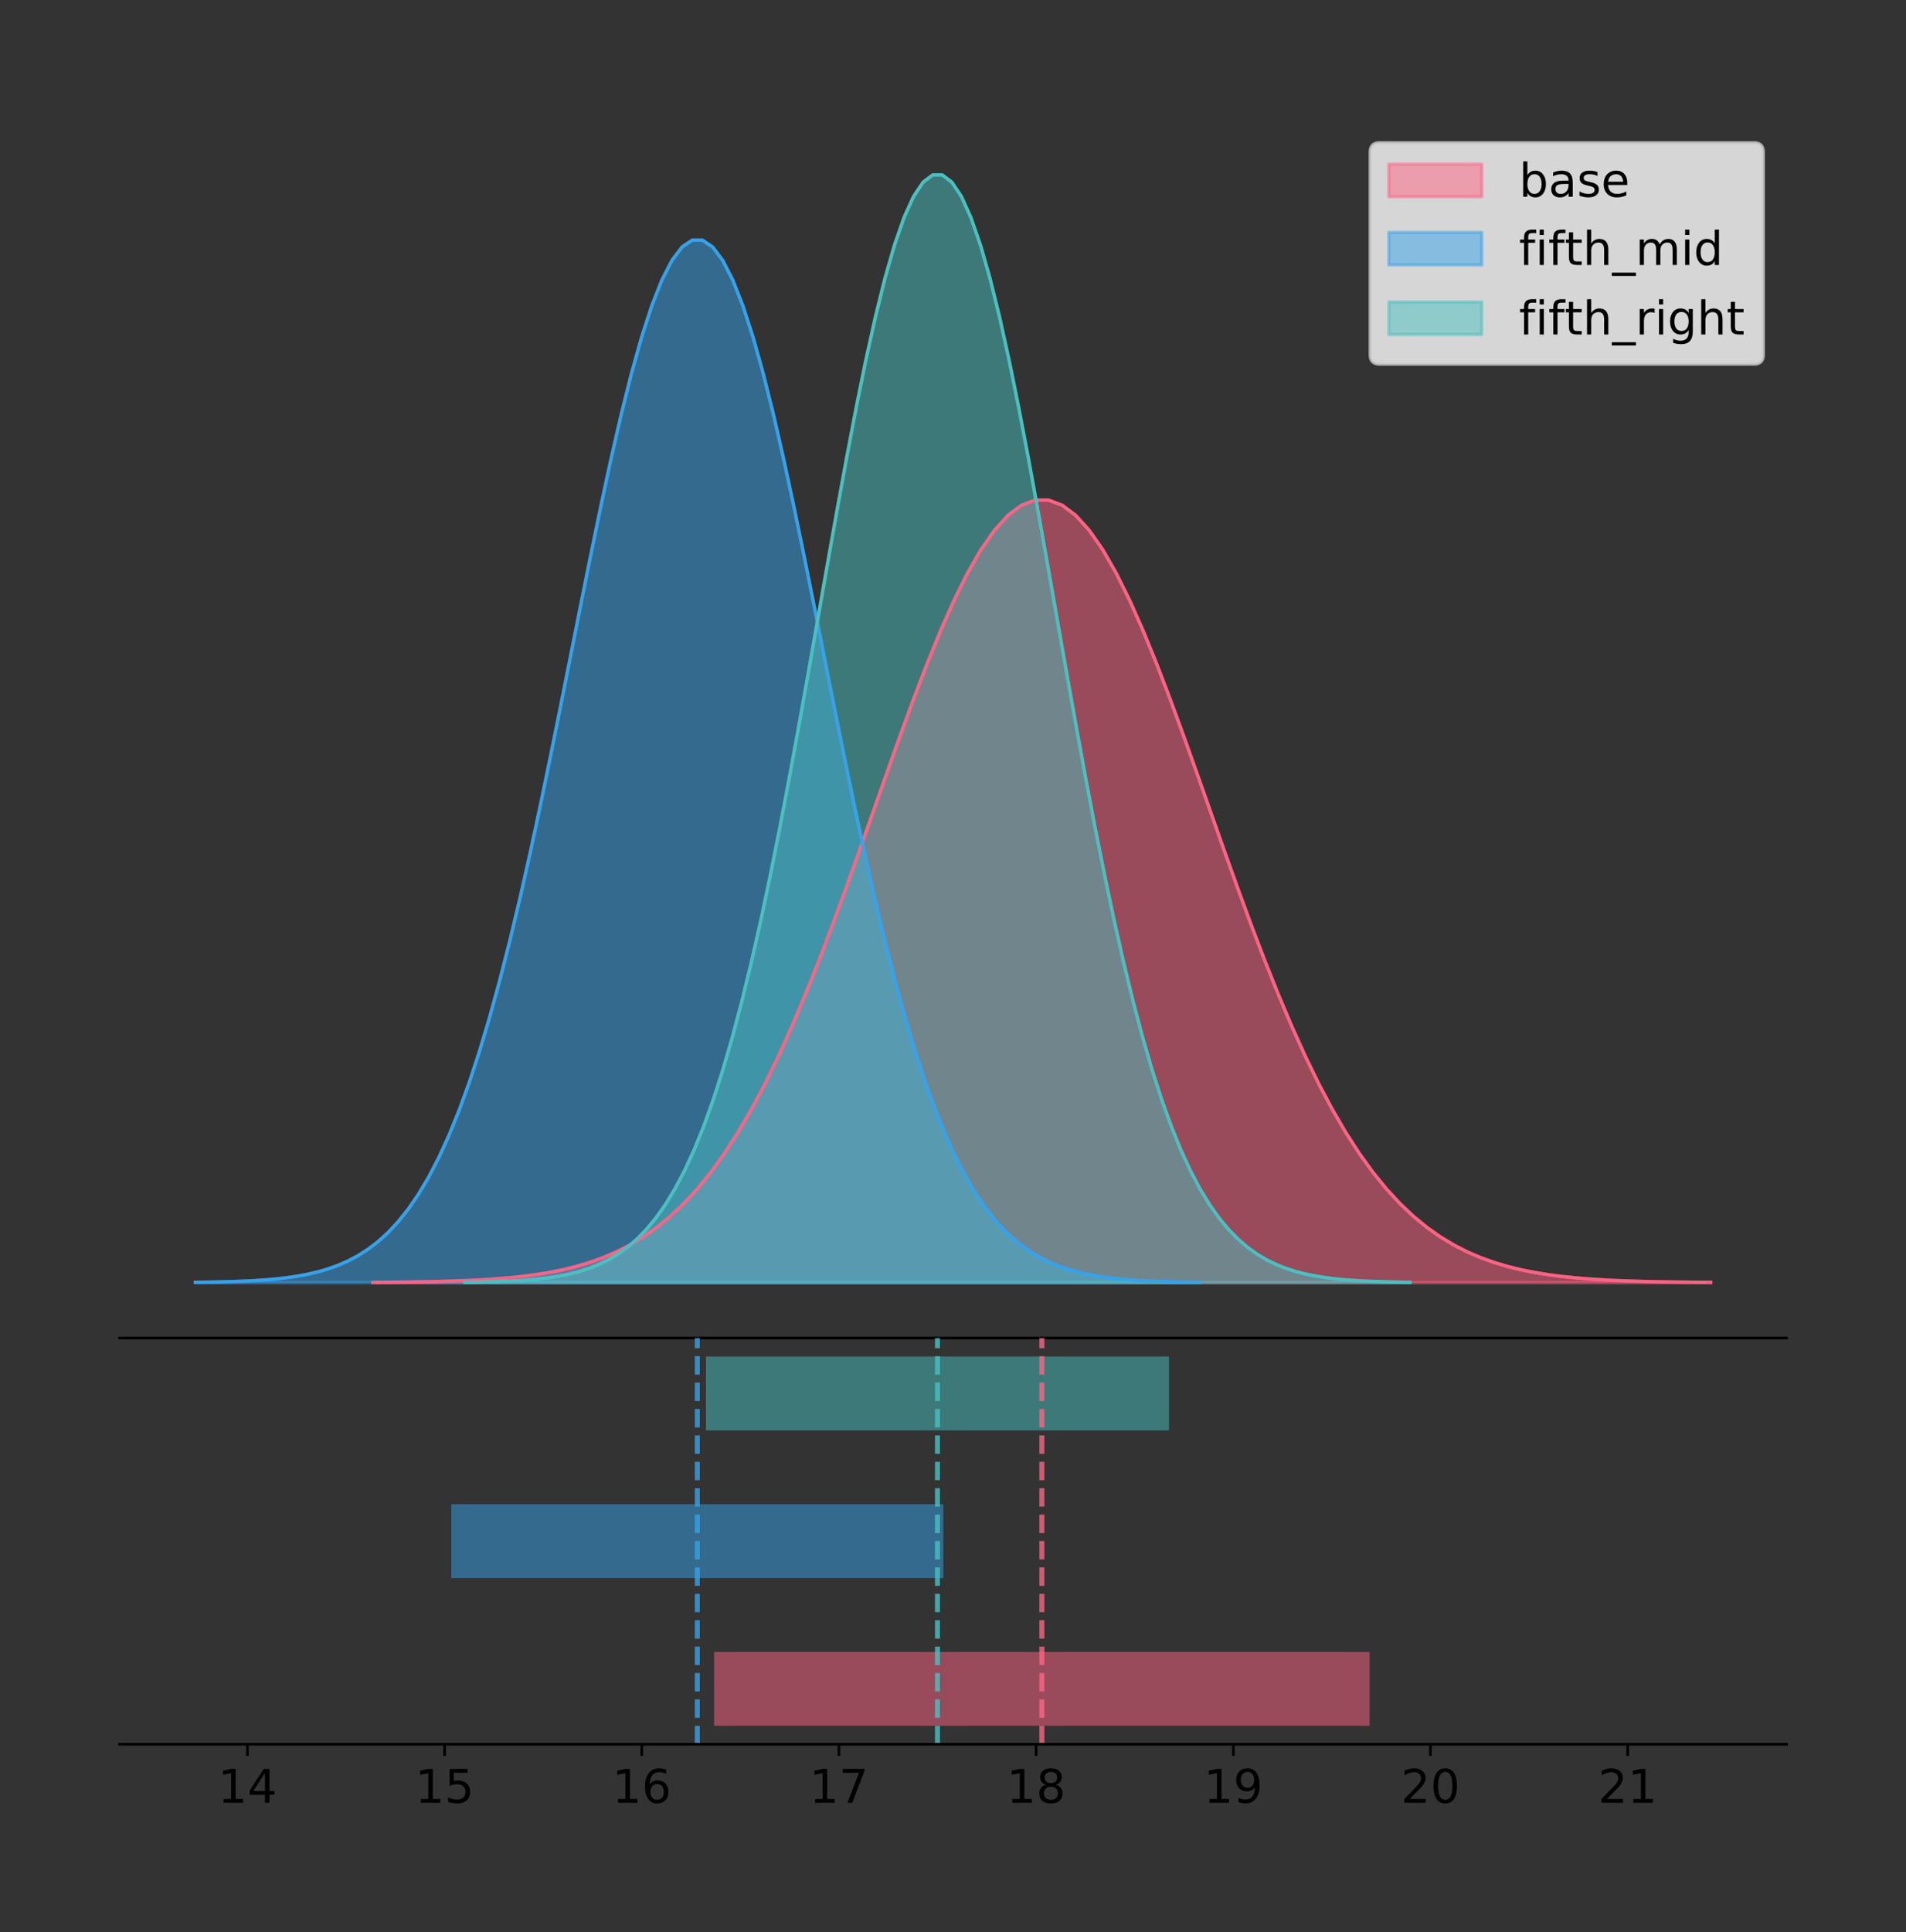 <?xml version="1.0" encoding="utf-8" standalone="no"?>
<!DOCTYPE svg PUBLIC "-//W3C//DTD SVG 1.1//EN"
  "http://www.w3.org/Graphics/SVG/1.1/DTD/svg11.dtd">
<!-- Created with matplotlib (https://matplotlib.org/) -->
<svg height="581.789pt" version="1.1" viewBox="0 0 574.2 581.789" width="574.2pt" xmlns="http://www.w3.org/2000/svg" xmlns:xlink="http://www.w3.org/1999/xlink">
 <rect x="0" y="0" width="574.2" height="581.789" fill="#333333" stroke="none"/>
 <defs>
  <style type="text/css">
*{stroke-linecap:butt;stroke-linejoin:round;}
  </style>
 </defs>
 <g id="figure_1">
  <g id="patch_1">
   <path d="M 0 581.789 
L 574.2 581.789 
L 574.2 0 
L 0 0 
z
" style="fill:none;"/>
  </g>
  <g id="axes_1">
   <g id="patch_2">
    <path d="M 36 402.93 
L 538.2 402.93 
L 538.2 36 
L 36 36 
z
" style="fill:none;"/>
   </g>
   <g id="PolyCollection_1">
    <defs>
     <path d="M 112.365 -195.538 
L 112.365 -195.617 
L 116.436 -195.647 
L 120.507 -195.687 
L 124.578 -195.741 
L 128.648 -195.812 
L 132.719 -195.905 
L 136.79 -196.027 
L 140.861 -196.186 
L 144.931 -196.39 
L 149.002 -196.652 
L 153.073 -196.984 
L 157.144 -197.404 
L 161.215 -197.929 
L 165.285 -198.583 
L 169.356 -199.389 
L 173.427 -200.378 
L 177.498 -201.582 
L 181.568 -203.035 
L 185.639 -204.777 
L 189.71 -206.85 
L 193.781 -209.298 
L 197.852 -212.167 
L 201.922 -215.503 
L 205.993 -219.353 
L 210.064 -223.759 
L 214.135 -228.764 
L 218.206 -234.401 
L 222.276 -240.699 
L 226.347 -247.676 
L 230.418 -255.339 
L 234.489 -263.682 
L 238.559 -272.683 
L 242.63 -282.305 
L 246.701 -292.492 
L 250.772 -303.17 
L 254.843 -314.246 
L 258.913 -325.61 
L 262.984 -337.134 
L 267.055 -348.676 
L 271.126 -360.08 
L 275.197 -371.183 
L 279.267 -381.815 
L 283.338 -391.805 
L 287.409 -400.984 
L 291.48 -409.193 
L 295.55 -416.284 
L 299.621 -422.126 
L 303.692 -426.609 
L 307.763 -429.646 
L 311.834 -431.18 
L 315.904 -431.18 
L 319.975 -429.646 
L 324.046 -426.609 
L 328.117 -422.126 
L 332.187 -416.284 
L 336.258 -409.193 
L 340.329 -400.984 
L 344.4 -391.805 
L 348.471 -381.815 
L 352.541 -371.183 
L 356.612 -360.08 
L 360.683 -348.676 
L 364.754 -337.134 
L 368.825 -325.61 
L 372.895 -314.246 
L 376.966 -303.17 
L 381.037 -292.492 
L 385.108 -282.305 
L 389.178 -272.683 
L 393.249 -263.682 
L 397.32 -255.339 
L 401.391 -247.676 
L 405.462 -240.699 
L 409.532 -234.401 
L 413.603 -228.764 
L 417.674 -223.759 
L 421.745 -219.353 
L 425.815 -215.503 
L 429.886 -212.167 
L 433.957 -209.298 
L 438.028 -206.85 
L 442.099 -204.777 
L 446.169 -203.035 
L 450.24 -201.582 
L 454.311 -200.378 
L 458.382 -199.389 
L 462.453 -198.583 
L 466.523 -197.929 
L 470.594 -197.404 
L 474.665 -196.984 
L 478.736 -196.652 
L 482.806 -196.39 
L 486.877 -196.186 
L 490.948 -196.027 
L 495.019 -195.905 
L 499.09 -195.812 
L 503.16 -195.741 
L 507.231 -195.687 
L 511.302 -195.647 
L 515.373 -195.617 
L 515.373 -195.538 
L 515.373 -195.538 
L 511.302 -195.538 
L 507.231 -195.538 
L 503.16 -195.538 
L 499.09 -195.538 
L 495.019 -195.538 
L 490.948 -195.538 
L 486.877 -195.538 
L 482.806 -195.538 
L 478.736 -195.538 
L 474.665 -195.538 
L 470.594 -195.538 
L 466.523 -195.538 
L 462.453 -195.538 
L 458.382 -195.538 
L 454.311 -195.538 
L 450.24 -195.538 
L 446.169 -195.538 
L 442.099 -195.538 
L 438.028 -195.538 
L 433.957 -195.538 
L 429.886 -195.538 
L 425.815 -195.538 
L 421.745 -195.538 
L 417.674 -195.538 
L 413.603 -195.538 
L 409.532 -195.538 
L 405.462 -195.538 
L 401.391 -195.538 
L 397.32 -195.538 
L 393.249 -195.538 
L 389.178 -195.538 
L 385.108 -195.538 
L 381.037 -195.538 
L 376.966 -195.538 
L 372.895 -195.538 
L 368.825 -195.538 
L 364.754 -195.538 
L 360.683 -195.538 
L 356.612 -195.538 
L 352.541 -195.538 
L 348.471 -195.538 
L 344.4 -195.538 
L 340.329 -195.538 
L 336.258 -195.538 
L 332.187 -195.538 
L 328.117 -195.538 
L 324.046 -195.538 
L 319.975 -195.538 
L 315.904 -195.538 
L 311.834 -195.538 
L 307.763 -195.538 
L 303.692 -195.538 
L 299.621 -195.538 
L 295.55 -195.538 
L 291.48 -195.538 
L 287.409 -195.538 
L 283.338 -195.538 
L 279.267 -195.538 
L 275.197 -195.538 
L 271.126 -195.538 
L 267.055 -195.538 
L 262.984 -195.538 
L 258.913 -195.538 
L 254.843 -195.538 
L 250.772 -195.538 
L 246.701 -195.538 
L 242.63 -195.538 
L 238.559 -195.538 
L 234.489 -195.538 
L 230.418 -195.538 
L 226.347 -195.538 
L 222.276 -195.538 
L 218.206 -195.538 
L 214.135 -195.538 
L 210.064 -195.538 
L 205.993 -195.538 
L 201.922 -195.538 
L 197.852 -195.538 
L 193.781 -195.538 
L 189.71 -195.538 
L 185.639 -195.538 
L 181.568 -195.538 
L 177.498 -195.538 
L 173.427 -195.538 
L 169.356 -195.538 
L 165.285 -195.538 
L 161.215 -195.538 
L 157.144 -195.538 
L 153.073 -195.538 
L 149.002 -195.538 
L 144.931 -195.538 
L 140.861 -195.538 
L 136.79 -195.538 
L 132.719 -195.538 
L 128.648 -195.538 
L 124.578 -195.538 
L 120.507 -195.538 
L 116.436 -195.538 
L 112.365 -195.538 
z
" id="mcdb0188a6b" style="stroke:#ff6384;stroke-opacity:0.5;"/>
    </defs>
    <g clip-path="url(#pe0a618bd71)">
     <use style="fill:#ff6384;fill-opacity:0.5;stroke:#ff6384;stroke-opacity:0.5;" x="0" xlink:href="#mcdb0188a6b" y="581.789"/>
    </g>
   </g>
   <g id="PolyCollection_2">
    <defs>
     <path d="M 58.827 -195.538 
L 58.827 -195.643 
L 61.883 -195.683 
L 64.938 -195.737 
L 67.994 -195.808 
L 71.049 -195.902 
L 74.105 -196.027 
L 77.161 -196.19 
L 80.216 -196.401 
L 83.272 -196.673 
L 86.327 -197.022 
L 89.383 -197.465 
L 92.438 -198.024 
L 95.494 -198.724 
L 98.549 -199.594 
L 101.605 -200.669 
L 104.66 -201.987 
L 107.716 -203.59 
L 110.771 -205.526 
L 113.827 -207.847 
L 116.883 -210.609 
L 119.938 -213.87 
L 122.994 -217.692 
L 126.049 -222.137 
L 129.105 -227.265 
L 132.16 -233.136 
L 135.216 -239.804 
L 138.271 -247.314 
L 141.327 -255.705 
L 144.382 -265 
L 147.438 -275.209 
L 150.493 -286.324 
L 153.549 -298.316 
L 156.605 -311.135 
L 159.66 -324.707 
L 162.716 -338.932 
L 165.771 -353.689 
L 168.827 -368.828 
L 171.882 -384.181 
L 174.938 -399.558 
L 177.993 -414.751 
L 181.049 -429.544 
L 184.104 -443.708 
L 187.16 -457.017 
L 190.215 -469.246 
L 193.271 -480.183 
L 196.327 -489.63 
L 199.382 -497.413 
L 202.438 -503.385 
L 205.493 -507.432 
L 208.549 -509.475 
L 211.604 -509.475 
L 214.66 -507.432 
L 217.715 -503.385 
L 220.771 -497.413 
L 223.826 -489.63 
L 226.882 -480.183 
L 229.937 -469.246 
L 232.993 -457.017 
L 236.049 -443.708 
L 239.104 -429.544 
L 242.16 -414.751 
L 245.215 -399.558 
L 248.271 -384.181 
L 251.326 -368.828 
L 254.382 -353.689 
L 257.437 -338.932 
L 260.493 -324.707 
L 263.548 -311.135 
L 266.604 -298.316 
L 269.659 -286.324 
L 272.715 -275.209 
L 275.771 -265 
L 278.826 -255.705 
L 281.882 -247.314 
L 284.937 -239.804 
L 287.993 -233.136 
L 291.048 -227.265 
L 294.104 -222.137 
L 297.159 -217.692 
L 300.215 -213.87 
L 303.27 -210.609 
L 306.326 -207.847 
L 309.382 -205.526 
L 312.437 -203.59 
L 315.493 -201.987 
L 318.548 -200.669 
L 321.604 -199.594 
L 324.659 -198.724 
L 327.715 -198.024 
L 330.77 -197.465 
L 333.826 -197.022 
L 336.881 -196.673 
L 339.937 -196.401 
L 342.992 -196.19 
L 346.048 -196.027 
L 349.104 -195.902 
L 352.159 -195.808 
L 355.215 -195.737 
L 358.27 -195.683 
L 361.326 -195.643 
L 361.326 -195.538 
L 361.326 -195.538 
L 358.27 -195.538 
L 355.215 -195.538 
L 352.159 -195.538 
L 349.104 -195.538 
L 346.048 -195.538 
L 342.992 -195.538 
L 339.937 -195.538 
L 336.881 -195.538 
L 333.826 -195.538 
L 330.77 -195.538 
L 327.715 -195.538 
L 324.659 -195.538 
L 321.604 -195.538 
L 318.548 -195.538 
L 315.493 -195.538 
L 312.437 -195.538 
L 309.382 -195.538 
L 306.326 -195.538 
L 303.27 -195.538 
L 300.215 -195.538 
L 297.159 -195.538 
L 294.104 -195.538 
L 291.048 -195.538 
L 287.993 -195.538 
L 284.937 -195.538 
L 281.882 -195.538 
L 278.826 -195.538 
L 275.771 -195.538 
L 272.715 -195.538 
L 269.659 -195.538 
L 266.604 -195.538 
L 263.548 -195.538 
L 260.493 -195.538 
L 257.437 -195.538 
L 254.382 -195.538 
L 251.326 -195.538 
L 248.271 -195.538 
L 245.215 -195.538 
L 242.16 -195.538 
L 239.104 -195.538 
L 236.049 -195.538 
L 232.993 -195.538 
L 229.937 -195.538 
L 226.882 -195.538 
L 223.826 -195.538 
L 220.771 -195.538 
L 217.715 -195.538 
L 214.66 -195.538 
L 211.604 -195.538 
L 208.549 -195.538 
L 205.493 -195.538 
L 202.438 -195.538 
L 199.382 -195.538 
L 196.327 -195.538 
L 193.271 -195.538 
L 190.215 -195.538 
L 187.16 -195.538 
L 184.104 -195.538 
L 181.049 -195.538 
L 177.993 -195.538 
L 174.938 -195.538 
L 171.882 -195.538 
L 168.827 -195.538 
L 165.771 -195.538 
L 162.716 -195.538 
L 159.66 -195.538 
L 156.605 -195.538 
L 153.549 -195.538 
L 150.493 -195.538 
L 147.438 -195.538 
L 144.382 -195.538 
L 141.327 -195.538 
L 138.271 -195.538 
L 135.216 -195.538 
L 132.16 -195.538 
L 129.105 -195.538 
L 126.049 -195.538 
L 122.994 -195.538 
L 119.938 -195.538 
L 116.883 -195.538 
L 113.827 -195.538 
L 110.771 -195.538 
L 107.716 -195.538 
L 104.66 -195.538 
L 101.605 -195.538 
L 98.549 -195.538 
L 95.494 -195.538 
L 92.438 -195.538 
L 89.383 -195.538 
L 86.327 -195.538 
L 83.272 -195.538 
L 80.216 -195.538 
L 77.161 -195.538 
L 74.105 -195.538 
L 71.049 -195.538 
L 67.994 -195.538 
L 64.938 -195.538 
L 61.883 -195.538 
L 58.827 -195.538 
z
" id="m447a508ed4" style="stroke:#36a2eb;stroke-opacity:0.5;"/>
    </defs>
    <g clip-path="url(#pe0a618bd71)">
     <use style="fill:#36a2eb;fill-opacity:0.5;stroke:#36a2eb;stroke-opacity:0.5;" x="0" xlink:href="#m447a508ed4" y="581.789"/>
    </g>
   </g>
   <g id="PolyCollection_3">
    <defs>
     <path d="M 140.076 -195.538 
L 140.076 -195.65 
L 142.951 -195.692 
L 145.827 -195.749 
L 148.703 -195.825 
L 151.578 -195.925 
L 154.454 -196.058 
L 157.33 -196.23 
L 160.206 -196.455 
L 163.081 -196.744 
L 165.957 -197.115 
L 168.833 -197.585 
L 171.708 -198.179 
L 174.584 -198.923 
L 177.46 -199.848 
L 180.335 -200.99 
L 183.211 -202.39 
L 186.087 -204.093 
L 188.962 -206.151 
L 191.838 -208.617 
L 194.714 -211.552 
L 197.589 -215.017 
L 200.465 -219.078 
L 203.341 -223.801 
L 206.216 -229.25 
L 209.092 -235.488 
L 211.968 -242.572 
L 214.843 -250.552 
L 217.719 -259.468 
L 220.595 -269.344 
L 223.47 -280.192 
L 226.346 -292.002 
L 229.222 -304.744 
L 232.097 -318.365 
L 234.973 -332.786 
L 237.849 -347.901 
L 240.724 -363.58 
L 243.6 -379.667 
L 246.476 -395.98 
L 249.351 -412.318 
L 252.227 -428.462 
L 255.103 -444.18 
L 257.978 -459.23 
L 260.854 -473.372 
L 263.73 -486.366 
L 266.606 -497.987 
L 269.481 -508.025 
L 272.357 -516.294 
L 275.233 -522.64 
L 278.108 -526.94 
L 280.984 -529.111 
L 283.86 -529.111 
L 286.735 -526.94 
L 289.611 -522.64 
L 292.487 -516.294 
L 295.362 -508.025 
L 298.238 -497.987 
L 301.114 -486.366 
L 303.989 -473.372 
L 306.865 -459.23 
L 309.741 -444.18 
L 312.616 -428.462 
L 315.492 -412.318 
L 318.368 -395.98 
L 321.243 -379.667 
L 324.119 -363.58 
L 326.995 -347.901 
L 329.87 -332.786 
L 332.746 -318.365 
L 335.622 -304.744 
L 338.497 -292.002 
L 341.373 -280.192 
L 344.249 -269.344 
L 347.124 -259.468 
L 350 -250.552 
L 352.876 -242.572 
L 355.751 -235.488 
L 358.627 -229.25 
L 361.503 -223.801 
L 364.378 -219.078 
L 367.254 -215.017 
L 370.13 -211.552 
L 373.006 -208.617 
L 375.881 -206.151 
L 378.757 -204.093 
L 381.633 -202.39 
L 384.508 -200.99 
L 387.384 -199.848 
L 390.26 -198.923 
L 393.135 -198.179 
L 396.011 -197.585 
L 398.887 -197.115 
L 401.762 -196.744 
L 404.638 -196.455 
L 407.514 -196.23 
L 410.389 -196.058 
L 413.265 -195.925 
L 416.141 -195.825 
L 419.016 -195.749 
L 421.892 -195.692 
L 424.768 -195.65 
L 424.768 -195.538 
L 424.768 -195.538 
L 421.892 -195.538 
L 419.016 -195.538 
L 416.141 -195.538 
L 413.265 -195.538 
L 410.389 -195.538 
L 407.514 -195.538 
L 404.638 -195.538 
L 401.762 -195.538 
L 398.887 -195.538 
L 396.011 -195.538 
L 393.135 -195.538 
L 390.26 -195.538 
L 387.384 -195.538 
L 384.508 -195.538 
L 381.633 -195.538 
L 378.757 -195.538 
L 375.881 -195.538 
L 373.006 -195.538 
L 370.13 -195.538 
L 367.254 -195.538 
L 364.378 -195.538 
L 361.503 -195.538 
L 358.627 -195.538 
L 355.751 -195.538 
L 352.876 -195.538 
L 350 -195.538 
L 347.124 -195.538 
L 344.249 -195.538 
L 341.373 -195.538 
L 338.497 -195.538 
L 335.622 -195.538 
L 332.746 -195.538 
L 329.87 -195.538 
L 326.995 -195.538 
L 324.119 -195.538 
L 321.243 -195.538 
L 318.368 -195.538 
L 315.492 -195.538 
L 312.616 -195.538 
L 309.741 -195.538 
L 306.865 -195.538 
L 303.989 -195.538 
L 301.114 -195.538 
L 298.238 -195.538 
L 295.362 -195.538 
L 292.487 -195.538 
L 289.611 -195.538 
L 286.735 -195.538 
L 283.86 -195.538 
L 280.984 -195.538 
L 278.108 -195.538 
L 275.233 -195.538 
L 272.357 -195.538 
L 269.481 -195.538 
L 266.606 -195.538 
L 263.73 -195.538 
L 260.854 -195.538 
L 257.978 -195.538 
L 255.103 -195.538 
L 252.227 -195.538 
L 249.351 -195.538 
L 246.476 -195.538 
L 243.6 -195.538 
L 240.724 -195.538 
L 237.849 -195.538 
L 234.973 -195.538 
L 232.097 -195.538 
L 229.222 -195.538 
L 226.346 -195.538 
L 223.47 -195.538 
L 220.595 -195.538 
L 217.719 -195.538 
L 214.843 -195.538 
L 211.968 -195.538 
L 209.092 -195.538 
L 206.216 -195.538 
L 203.341 -195.538 
L 200.465 -195.538 
L 197.589 -195.538 
L 194.714 -195.538 
L 191.838 -195.538 
L 188.962 -195.538 
L 186.087 -195.538 
L 183.211 -195.538 
L 180.335 -195.538 
L 177.46 -195.538 
L 174.584 -195.538 
L 171.708 -195.538 
L 168.833 -195.538 
L 165.957 -195.538 
L 163.081 -195.538 
L 160.206 -195.538 
L 157.33 -195.538 
L 154.454 -195.538 
L 151.578 -195.538 
L 148.703 -195.538 
L 145.827 -195.538 
L 142.951 -195.538 
L 140.076 -195.538 
z
" id="mc5e3891704" style="stroke:#4bc0c0;stroke-opacity:0.5;"/>
    </defs>
    <g clip-path="url(#pe0a618bd71)">
     <use style="fill:#4bc0c0;fill-opacity:0.5;stroke:#4bc0c0;stroke-opacity:0.5;" x="0" xlink:href="#mc5e3891704" y="581.789"/>
    </g>
   </g>
   <g id="line2d_1">
    <path clip-path="url(#pe0a618bd71)" d="M 112.365 386.172 
L 116.436 386.142 
L 120.507 386.102 
L 124.578 386.049 
L 128.648 385.978 
L 132.719 385.884 
L 136.79 385.762 
L 140.861 385.604 
L 144.931 385.399 
L 149.002 385.138 
L 153.073 384.805 
L 157.144 384.386 
L 161.215 383.86 
L 165.285 383.207 
L 169.356 382.4 
L 173.427 381.411 
L 177.498 380.208 
L 181.568 378.754 
L 185.639 377.012 
L 189.71 374.939 
L 193.781 372.491 
L 197.852 369.622 
L 201.922 366.286 
L 205.993 362.437 
L 210.064 358.03 
L 214.135 353.025 
L 218.206 347.388 
L 222.276 341.09 
L 226.347 334.113 
L 230.418 326.45 
L 234.489 318.107 
L 238.559 309.106 
L 242.63 299.484 
L 246.701 289.297 
L 250.772 278.619 
L 254.843 267.543 
L 258.913 256.179 
L 262.984 244.655 
L 267.055 233.114 
L 271.126 221.709 
L 275.197 210.606 
L 279.267 199.974 
L 283.338 189.985 
L 287.409 180.805 
L 291.48 172.596 
L 295.55 165.505 
L 299.621 159.663 
L 303.692 155.181 
L 307.763 152.143 
L 311.834 150.61 
L 315.904 150.61 
L 319.975 152.143 
L 324.046 155.181 
L 328.117 159.663 
L 332.187 165.505 
L 336.258 172.596 
L 340.329 180.805 
L 344.4 189.985 
L 348.471 199.974 
L 352.541 210.606 
L 356.612 221.709 
L 360.683 233.114 
L 364.754 244.655 
L 368.825 256.179 
L 372.895 267.543 
L 376.966 278.619 
L 381.037 289.297 
L 385.108 299.484 
L 389.178 309.106 
L 393.249 318.107 
L 397.32 326.45 
L 401.391 334.113 
L 405.462 341.09 
L 409.532 347.388 
L 413.603 353.025 
L 417.674 358.03 
L 421.745 362.437 
L 425.815 366.286 
L 429.886 369.622 
L 433.957 372.491 
L 438.028 374.939 
L 442.099 377.012 
L 446.169 378.754 
L 450.24 380.208 
L 454.311 381.411 
L 458.382 382.4 
L 462.453 383.207 
L 466.523 383.86 
L 470.594 384.386 
L 474.665 384.805 
L 478.736 385.138 
L 482.806 385.399 
L 486.877 385.604 
L 490.948 385.762 
L 495.019 385.884 
L 499.09 385.978 
L 503.16 386.049 
L 507.231 386.102 
L 511.302 386.142 
L 515.373 386.172 
" style="fill:none;stroke:#ff6384;stroke-linecap:square;"/>
   </g>
   <g id="line2d_2">
    <path clip-path="url(#pe0a618bd71)" d="M 58.827 386.146 
L 61.883 386.106 
L 64.938 386.053 
L 67.994 385.981 
L 71.049 385.887 
L 74.105 385.762 
L 77.161 385.6 
L 80.216 385.388 
L 83.272 385.116 
L 86.327 384.768 
L 89.383 384.325 
L 92.438 383.766 
L 95.494 383.066 
L 98.549 382.195 
L 101.605 381.12 
L 104.66 379.803 
L 107.716 378.2 
L 110.771 376.263 
L 113.827 373.942 
L 116.883 371.18 
L 119.938 367.919 
L 122.994 364.097 
L 126.049 359.652 
L 129.105 354.524 
L 132.16 348.653 
L 135.216 341.986 
L 138.271 334.475 
L 141.327 326.085 
L 144.382 316.79 
L 147.438 306.581 
L 150.493 295.466 
L 153.549 283.473 
L 156.605 270.654 
L 159.66 257.083 
L 162.716 242.857 
L 165.771 228.101 
L 168.827 212.961 
L 171.882 197.608 
L 174.938 182.232 
L 177.993 167.038 
L 181.049 152.246 
L 184.104 138.081 
L 187.16 124.772 
L 190.215 112.543 
L 193.271 101.606 
L 196.327 92.159 
L 199.382 84.376 
L 202.438 78.404 
L 205.493 74.358 
L 208.549 72.314 
L 211.604 72.314 
L 214.66 74.358 
L 217.715 78.404 
L 220.771 84.376 
L 223.826 92.159 
L 226.882 101.606 
L 229.937 112.543 
L 232.993 124.772 
L 236.049 138.081 
L 239.104 152.246 
L 242.16 167.038 
L 245.215 182.232 
L 248.271 197.608 
L 251.326 212.961 
L 254.382 228.101 
L 257.437 242.857 
L 260.493 257.083 
L 263.548 270.654 
L 266.604 283.473 
L 269.659 295.466 
L 272.715 306.581 
L 275.771 316.79 
L 278.826 326.085 
L 281.882 334.475 
L 284.937 341.986 
L 287.993 348.653 
L 291.048 354.524 
L 294.104 359.652 
L 297.159 364.097 
L 300.215 367.919 
L 303.27 371.18 
L 306.326 373.942 
L 309.382 376.263 
L 312.437 378.2 
L 315.493 379.803 
L 318.548 381.12 
L 321.604 382.195 
L 324.659 383.066 
L 327.715 383.766 
L 330.77 384.325 
L 333.826 384.768 
L 336.881 385.116 
L 339.937 385.388 
L 342.992 385.6 
L 346.048 385.762 
L 349.104 385.887 
L 352.159 385.981 
L 355.215 386.053 
L 358.27 386.106 
L 361.326 386.146 
" style="fill:none;stroke:#36a2eb;stroke-linecap:square;"/>
   </g>
   <g id="line2d_3">
    <path clip-path="url(#pe0a618bd71)" d="M 140.076 386.139 
L 142.951 386.097 
L 145.827 386.04 
L 148.703 385.965 
L 151.578 385.864 
L 154.454 385.732 
L 157.33 385.559 
L 160.206 385.334 
L 163.081 385.045 
L 165.957 384.675 
L 168.833 384.204 
L 171.708 383.61 
L 174.584 382.867 
L 177.46 381.941 
L 180.335 380.799 
L 183.211 379.399 
L 186.087 377.696 
L 188.962 375.639 
L 191.838 373.172 
L 194.714 370.238 
L 197.589 366.772 
L 200.465 362.711 
L 203.341 357.989 
L 206.216 352.539 
L 209.092 346.301 
L 211.968 339.217 
L 214.843 331.237 
L 217.719 322.322 
L 220.595 312.445 
L 223.47 301.597 
L 226.346 289.787 
L 229.222 277.045 
L 232.097 263.424 
L 234.973 249.004 
L 237.849 233.888 
L 240.724 218.209 
L 243.6 202.123 
L 246.476 185.809 
L 249.351 169.471 
L 252.227 153.327 
L 255.103 137.61 
L 257.978 122.559 
L 260.854 108.418 
L 263.73 95.423 
L 266.606 83.803 
L 269.481 73.765 
L 272.357 65.495 
L 275.233 59.15 
L 278.108 54.85 
L 280.984 52.679 
L 283.86 52.679 
L 286.735 54.85 
L 289.611 59.15 
L 292.487 65.495 
L 295.362 73.765 
L 298.238 83.803 
L 301.114 95.423 
L 303.989 108.418 
L 306.865 122.559 
L 309.741 137.61 
L 312.616 153.327 
L 315.492 169.471 
L 318.368 185.809 
L 321.243 202.123 
L 324.119 218.209 
L 326.995 233.888 
L 329.87 249.004 
L 332.746 263.424 
L 335.622 277.045 
L 338.497 289.787 
L 341.373 301.597 
L 344.249 312.445 
L 347.124 322.322 
L 350 331.237 
L 352.876 339.217 
L 355.751 346.301 
L 358.627 352.539 
L 361.503 357.989 
L 364.378 362.711 
L 367.254 366.772 
L 370.13 370.238 
L 373.006 373.172 
L 375.881 375.639 
L 378.757 377.696 
L 381.633 379.399 
L 384.508 380.799 
L 387.384 381.941 
L 390.26 382.867 
L 393.135 383.61 
L 396.011 384.204 
L 398.887 384.675 
L 401.762 385.045 
L 404.638 385.334 
L 407.514 385.559 
L 410.389 385.732 
L 413.265 385.864 
L 416.141 385.965 
L 419.016 386.04 
L 421.892 386.097 
L 424.768 386.139 
" style="fill:none;stroke:#4bc0c0;stroke-linecap:square;"/>
   </g>
   <g id="patch_3">
    <path d="M 36 402.93 
L 538.2 402.93 
" style="fill:none;stroke:#000000;stroke-linecap:square;stroke-linejoin:miter;stroke-width:0.8;"/>
   </g>
   <g id="legend_1">
    <g id="patch_4">
     <path d="M 415.602 109.627 
L 528.4 109.627 
Q 531.2 109.627 531.2 106.827 
L 531.2 45.8 
Q 531.2 43 528.4 43 
L 415.602 43 
Q 412.802 43 412.802 45.8 
L 412.802 106.827 
Q 412.802 109.627 415.602 109.627 
z
" style="fill:#ffffff;opacity:0.8;stroke:#cccccc;stroke-linejoin:miter;"/>
    </g>
    <g id="patch_5">
     <path d="M 418.402 59.238 
L 446.402 59.238 
L 446.402 49.438 
L 418.402 49.438 
z
" style="fill:#ff6384;opacity:0.5;stroke:#ff6384;stroke-linejoin:miter;"/>
    </g>
    <g id="text_1">
     <!-- base -->
     <defs>
      <path d="M 48.688 27.297 
Q 48.688 37.203 44.609 42.844 
Q 40.531 48.484 33.406 48.484 
Q 26.266 48.484 22.188 42.844 
Q 18.109 37.203 18.109 27.297 
Q 18.109 17.391 22.188 11.75 
Q 26.266 6.109 33.406 6.109 
Q 40.531 6.109 44.609 11.75 
Q 48.688 17.391 48.688 27.297 
z
M 18.109 46.391 
Q 20.953 51.266 25.266 53.625 
Q 29.594 56 35.594 56 
Q 45.562 56 51.781 48.094 
Q 58.016 40.188 58.016 27.297 
Q 58.016 14.406 51.781 6.484 
Q 45.562 -1.422 35.594 -1.422 
Q 29.594 -1.422 25.266 0.953 
Q 20.953 3.328 18.109 8.203 
L 18.109 0 
L 9.078 0 
L 9.078 75.984 
L 18.109 75.984 
z
" id="DejaVuSans-98"/>
      <path d="M 34.281 27.484 
Q 23.391 27.484 19.188 25 
Q 14.984 22.516 14.984 16.5 
Q 14.984 11.719 18.141 8.906 
Q 21.297 6.109 26.703 6.109 
Q 34.188 6.109 38.703 11.406 
Q 43.219 16.703 43.219 25.484 
L 43.219 27.484 
z
M 52.203 31.203 
L 52.203 0 
L 43.219 0 
L 43.219 8.297 
Q 40.141 3.328 35.547 0.953 
Q 30.953 -1.422 24.312 -1.422 
Q 15.922 -1.422 10.953 3.297 
Q 6 8.016 6 15.922 
Q 6 25.141 12.172 29.828 
Q 18.359 34.516 30.609 34.516 
L 43.219 34.516 
L 43.219 35.406 
Q 43.219 41.609 39.141 45 
Q 35.062 48.391 27.688 48.391 
Q 23 48.391 18.547 47.266 
Q 14.109 46.141 10.016 43.891 
L 10.016 52.203 
Q 14.938 54.109 19.578 55.047 
Q 24.219 56 28.609 56 
Q 40.484 56 46.344 49.844 
Q 52.203 43.703 52.203 31.203 
z
" id="DejaVuSans-97"/>
      <path d="M 44.281 53.078 
L 44.281 44.578 
Q 40.484 46.531 36.375 47.5 
Q 32.281 48.484 27.875 48.484 
Q 21.188 48.484 17.844 46.438 
Q 14.5 44.391 14.5 40.281 
Q 14.5 37.156 16.891 35.375 
Q 19.281 33.594 26.516 31.984 
L 29.594 31.297 
Q 39.156 29.25 43.188 25.516 
Q 47.219 21.781 47.219 15.094 
Q 47.219 7.469 41.188 3.016 
Q 35.156 -1.422 24.609 -1.422 
Q 20.219 -1.422 15.453 -0.562 
Q 10.688 0.297 5.422 2 
L 5.422 11.281 
Q 10.406 8.688 15.234 7.391 
Q 20.062 6.109 24.812 6.109 
Q 31.156 6.109 34.562 8.281 
Q 37.984 10.453 37.984 14.406 
Q 37.984 18.062 35.516 20.016 
Q 33.062 21.969 24.703 23.781 
L 21.578 24.516 
Q 13.234 26.266 9.516 29.906 
Q 5.812 33.547 5.812 39.891 
Q 5.812 47.609 11.281 51.797 
Q 16.75 56 26.812 56 
Q 31.781 56 36.172 55.266 
Q 40.578 54.547 44.281 53.078 
z
" id="DejaVuSans-115"/>
      <path d="M 56.203 29.594 
L 56.203 25.203 
L 14.891 25.203 
Q 15.484 15.922 20.484 11.062 
Q 25.484 6.203 34.422 6.203 
Q 39.594 6.203 44.453 7.469 
Q 49.312 8.734 54.109 11.281 
L 54.109 2.781 
Q 49.266 0.734 44.188 -0.344 
Q 39.109 -1.422 33.891 -1.422 
Q 20.797 -1.422 13.156 6.188 
Q 5.516 13.812 5.516 26.812 
Q 5.516 40.234 12.766 48.109 
Q 20.016 56 32.328 56 
Q 43.359 56 49.781 48.891 
Q 56.203 41.797 56.203 29.594 
z
M 47.219 32.234 
Q 47.125 39.594 43.094 43.984 
Q 39.062 48.391 32.422 48.391 
Q 24.906 48.391 20.391 44.141 
Q 15.875 39.891 15.188 32.172 
z
" id="DejaVuSans-101"/>
     </defs>
     <g transform="translate(457.602 59.238)scale(0.14 -0.14)">
      <use xlink:href="#DejaVuSans-98"/>
      <use x="63.477" xlink:href="#DejaVuSans-97"/>
      <use x="124.756" xlink:href="#DejaVuSans-115"/>
      <use x="176.855" xlink:href="#DejaVuSans-101"/>
     </g>
    </g>
    <g id="patch_6">
     <path d="M 418.402 79.787 
L 446.402 79.787 
L 446.402 69.987 
L 418.402 69.987 
z
" style="fill:#36a2eb;opacity:0.5;stroke:#36a2eb;stroke-linejoin:miter;"/>
    </g>
    <g id="text_2">
     <!-- fifth_mid -->
     <defs>
      <path d="M 37.109 75.984 
L 37.109 68.5 
L 28.516 68.5 
Q 23.688 68.5 21.797 66.547 
Q 19.922 64.594 19.922 59.516 
L 19.922 54.688 
L 34.719 54.688 
L 34.719 47.703 
L 19.922 47.703 
L 19.922 0 
L 10.891 0 
L 10.891 47.703 
L 2.297 47.703 
L 2.297 54.688 
L 10.891 54.688 
L 10.891 58.5 
Q 10.891 67.625 15.141 71.797 
Q 19.391 75.984 28.609 75.984 
z
" id="DejaVuSans-102"/>
      <path d="M 9.422 54.688 
L 18.406 54.688 
L 18.406 0 
L 9.422 0 
z
M 9.422 75.984 
L 18.406 75.984 
L 18.406 64.594 
L 9.422 64.594 
z
" id="DejaVuSans-105"/>
      <path d="M 18.312 70.219 
L 18.312 54.688 
L 36.812 54.688 
L 36.812 47.703 
L 18.312 47.703 
L 18.312 18.016 
Q 18.312 11.328 20.141 9.422 
Q 21.969 7.516 27.594 7.516 
L 36.812 7.516 
L 36.812 0 
L 27.594 0 
Q 17.188 0 13.234 3.875 
Q 9.281 7.766 9.281 18.016 
L 9.281 47.703 
L 2.688 47.703 
L 2.688 54.688 
L 9.281 54.688 
L 9.281 70.219 
z
" id="DejaVuSans-116"/>
      <path d="M 54.891 33.016 
L 54.891 0 
L 45.906 0 
L 45.906 32.719 
Q 45.906 40.484 42.875 44.328 
Q 39.844 48.188 33.797 48.188 
Q 26.516 48.188 22.312 43.547 
Q 18.109 38.922 18.109 30.906 
L 18.109 0 
L 9.078 0 
L 9.078 75.984 
L 18.109 75.984 
L 18.109 46.188 
Q 21.344 51.125 25.703 53.562 
Q 30.078 56 35.797 56 
Q 45.219 56 50.047 50.172 
Q 54.891 44.344 54.891 33.016 
z
" id="DejaVuSans-104"/>
      <path d="M 50.984 -16.609 
L 50.984 -23.578 
L -0.984 -23.578 
L -0.984 -16.609 
z
" id="DejaVuSans-95"/>
      <path d="M 52 44.188 
Q 55.375 50.25 60.062 53.125 
Q 64.75 56 71.094 56 
Q 79.641 56 84.281 50.016 
Q 88.922 44.047 88.922 33.016 
L 88.922 0 
L 79.891 0 
L 79.891 32.719 
Q 79.891 40.578 77.094 44.375 
Q 74.312 48.188 68.609 48.188 
Q 61.625 48.188 57.562 43.547 
Q 53.516 38.922 53.516 30.906 
L 53.516 0 
L 44.484 0 
L 44.484 32.719 
Q 44.484 40.625 41.703 44.406 
Q 38.922 48.188 33.109 48.188 
Q 26.219 48.188 22.156 43.531 
Q 18.109 38.875 18.109 30.906 
L 18.109 0 
L 9.078 0 
L 9.078 54.688 
L 18.109 54.688 
L 18.109 46.188 
Q 21.188 51.219 25.484 53.609 
Q 29.781 56 35.688 56 
Q 41.656 56 45.828 52.969 
Q 50 49.953 52 44.188 
z
" id="DejaVuSans-109"/>
      <path d="M 45.406 46.391 
L 45.406 75.984 
L 54.391 75.984 
L 54.391 0 
L 45.406 0 
L 45.406 8.203 
Q 42.578 3.328 38.25 0.953 
Q 33.938 -1.422 27.875 -1.422 
Q 17.969 -1.422 11.734 6.484 
Q 5.516 14.406 5.516 27.297 
Q 5.516 40.188 11.734 48.094 
Q 17.969 56 27.875 56 
Q 33.938 56 38.25 53.625 
Q 42.578 51.266 45.406 46.391 
z
M 14.797 27.297 
Q 14.797 17.391 18.875 11.75 
Q 22.953 6.109 30.078 6.109 
Q 37.203 6.109 41.297 11.75 
Q 45.406 17.391 45.406 27.297 
Q 45.406 37.203 41.297 42.844 
Q 37.203 48.484 30.078 48.484 
Q 22.953 48.484 18.875 42.844 
Q 14.797 37.203 14.797 27.297 
z
" id="DejaVuSans-100"/>
     </defs>
     <g transform="translate(457.602 79.787)scale(0.14 -0.14)">
      <use xlink:href="#DejaVuSans-102"/>
      <use x="35.205" xlink:href="#DejaVuSans-105"/>
      <use x="62.988" xlink:href="#DejaVuSans-102"/>
      <use x="98.178" xlink:href="#DejaVuSans-116"/>
      <use x="137.387" xlink:href="#DejaVuSans-104"/>
      <use x="200.766" xlink:href="#DejaVuSans-95"/>
      <use x="250.766" xlink:href="#DejaVuSans-109"/>
      <use x="348.178" xlink:href="#DejaVuSans-105"/>
      <use x="375.961" xlink:href="#DejaVuSans-100"/>
     </g>
    </g>
    <g id="patch_7">
     <path d="M 418.402 100.726 
L 446.402 100.726 
L 446.402 90.926 
L 418.402 90.926 
z
" style="fill:#4bc0c0;opacity:0.5;stroke:#4bc0c0;stroke-linejoin:miter;"/>
    </g>
    <g id="text_3">
     <!-- fifth_right -->
     <defs>
      <path d="M 41.109 46.297 
Q 39.594 47.172 37.812 47.578 
Q 36.031 48 33.891 48 
Q 26.266 48 22.188 43.047 
Q 18.109 38.094 18.109 28.812 
L 18.109 0 
L 9.078 0 
L 9.078 54.688 
L 18.109 54.688 
L 18.109 46.188 
Q 20.953 51.172 25.484 53.578 
Q 30.031 56 36.531 56 
Q 37.453 56 38.578 55.875 
Q 39.703 55.766 41.062 55.516 
z
" id="DejaVuSans-114"/>
      <path d="M 45.406 27.984 
Q 45.406 37.75 41.375 43.109 
Q 37.359 48.484 30.078 48.484 
Q 22.859 48.484 18.828 43.109 
Q 14.797 37.75 14.797 27.984 
Q 14.797 18.266 18.828 12.891 
Q 22.859 7.516 30.078 7.516 
Q 37.359 7.516 41.375 12.891 
Q 45.406 18.266 45.406 27.984 
z
M 54.391 6.781 
Q 54.391 -7.172 48.188 -13.984 
Q 42 -20.797 29.203 -20.797 
Q 24.469 -20.797 20.266 -20.094 
Q 16.062 -19.391 12.109 -17.922 
L 12.109 -9.188 
Q 16.062 -11.328 19.922 -12.344 
Q 23.781 -13.375 27.781 -13.375 
Q 36.625 -13.375 41.016 -8.766 
Q 45.406 -4.156 45.406 5.172 
L 45.406 9.625 
Q 42.625 4.781 38.281 2.391 
Q 33.938 0 27.875 0 
Q 17.828 0 11.672 7.656 
Q 5.516 15.328 5.516 27.984 
Q 5.516 40.672 11.672 48.328 
Q 17.828 56 27.875 56 
Q 33.938 56 38.281 53.609 
Q 42.625 51.219 45.406 46.391 
L 45.406 54.688 
L 54.391 54.688 
z
" id="DejaVuSans-103"/>
     </defs>
     <g transform="translate(457.602 100.726)scale(0.14 -0.14)">
      <use xlink:href="#DejaVuSans-102"/>
      <use x="35.205" xlink:href="#DejaVuSans-105"/>
      <use x="62.988" xlink:href="#DejaVuSans-102"/>
      <use x="98.178" xlink:href="#DejaVuSans-116"/>
      <use x="137.387" xlink:href="#DejaVuSans-104"/>
      <use x="200.766" xlink:href="#DejaVuSans-95"/>
      <use x="250.766" xlink:href="#DejaVuSans-114"/>
      <use x="291.879" xlink:href="#DejaVuSans-105"/>
      <use x="319.662" xlink:href="#DejaVuSans-103"/>
      <use x="383.139" xlink:href="#DejaVuSans-104"/>
      <use x="446.518" xlink:href="#DejaVuSans-116"/>
     </g>
    </g>
   </g>
  </g>
  <g id="axes_2">
   <g id="patch_8">
    <path d="M 36 525.24 
L 538.2 525.24 
L 538.2 402.93 
L 36 402.93 
z
" style="fill:none;"/>
   </g>
   <g id="patch_9">
    <path clip-path="url(#p1039502b2d)" d="M 215.132 519.68 
L 412.606 519.68 
L 412.606 497.442 
L 215.132 497.442 
z
" style="fill:#ff6384;opacity:0.5;"/>
   </g>
   <g id="patch_10">
    <path clip-path="url(#p1039502b2d)" d="M 135.964 475.204 
L 284.189 475.204 
L 284.189 452.966 
L 135.964 452.966 
z
" style="fill:#36a2eb;opacity:0.5;"/>
   </g>
   <g id="patch_11">
    <path clip-path="url(#p1039502b2d)" d="M 212.672 430.728 
L 352.171 430.728 
L 352.171 408.49 
L 212.672 408.49 
z
" style="fill:#4bc0c0;opacity:0.5;"/>
   </g>
   <g id="matplotlib.axis_1">
    <g id="xtick_1">
     <g id="line2d_4">
      <defs>
       <path d="M 0 0 
L 0 3.5 
" id="mcec9f877a7" style="stroke:#000000;stroke-width:0.8;"/>
      </defs>
      <g>
       <use style="stroke:#000000;stroke-width:0.8;" x="74.534" xlink:href="#mcec9f877a7" y="525.24"/>
      </g>
     </g>
     <g id="text_4">
      <!-- 14 -->
      <defs>
       <path d="M 12.406 8.297 
L 28.516 8.297 
L 28.516 63.922 
L 10.984 60.406 
L 10.984 69.391 
L 28.422 72.906 
L 38.281 72.906 
L 38.281 8.297 
L 54.391 8.297 
L 54.391 0 
L 12.406 0 
z
" id="DejaVuSans-49"/>
       <path d="M 37.797 64.312 
L 12.891 25.391 
L 37.797 25.391 
z
M 35.203 72.906 
L 47.609 72.906 
L 47.609 25.391 
L 58.016 25.391 
L 58.016 17.188 
L 47.609 17.188 
L 47.609 0 
L 37.797 0 
L 37.797 17.188 
L 4.891 17.188 
L 4.891 26.703 
z
" id="DejaVuSans-52"/>
      </defs>
      <g transform="translate(65.626 542.878)scale(0.14 -0.14)">
       <use xlink:href="#DejaVuSans-49"/>
       <use x="63.623" xlink:href="#DejaVuSans-52"/>
      </g>
     </g>
    </g>
    <g id="xtick_2">
     <g id="line2d_5">
      <g>
       <use style="stroke:#000000;stroke-width:0.8;" x="133.935" xlink:href="#mcec9f877a7" y="525.24"/>
      </g>
     </g>
     <g id="text_5">
      <!-- 15 -->
      <defs>
       <path d="M 10.797 72.906 
L 49.516 72.906 
L 49.516 64.594 
L 19.828 64.594 
L 19.828 46.734 
Q 21.969 47.469 24.109 47.828 
Q 26.266 48.188 28.422 48.188 
Q 40.625 48.188 47.75 41.5 
Q 54.891 34.812 54.891 23.391 
Q 54.891 11.625 47.562 5.094 
Q 40.234 -1.422 26.906 -1.422 
Q 22.312 -1.422 17.547 -0.641 
Q 12.797 0.141 7.719 1.703 
L 7.719 11.625 
Q 12.109 9.234 16.797 8.062 
Q 21.484 6.891 26.703 6.891 
Q 35.156 6.891 40.078 11.328 
Q 45.016 15.766 45.016 23.391 
Q 45.016 31 40.078 35.438 
Q 35.156 39.891 26.703 39.891 
Q 22.75 39.891 18.812 39.016 
Q 14.891 38.141 10.797 36.281 
z
" id="DejaVuSans-53"/>
      </defs>
      <g transform="translate(125.028 542.878)scale(0.14 -0.14)">
       <use xlink:href="#DejaVuSans-49"/>
       <use x="63.623" xlink:href="#DejaVuSans-53"/>
      </g>
     </g>
    </g>
    <g id="xtick_3">
     <g id="line2d_6">
      <g>
       <use style="stroke:#000000;stroke-width:0.8;" x="193.337" xlink:href="#mcec9f877a7" y="525.24"/>
      </g>
     </g>
     <g id="text_6">
      <!-- 16 -->
      <defs>
       <path d="M 33.016 40.375 
Q 26.375 40.375 22.484 35.828 
Q 18.609 31.297 18.609 23.391 
Q 18.609 15.531 22.484 10.953 
Q 26.375 6.391 33.016 6.391 
Q 39.656 6.391 43.531 10.953 
Q 47.406 15.531 47.406 23.391 
Q 47.406 31.297 43.531 35.828 
Q 39.656 40.375 33.016 40.375 
z
M 52.594 71.297 
L 52.594 62.312 
Q 48.875 64.062 45.094 64.984 
Q 41.312 65.922 37.594 65.922 
Q 27.828 65.922 22.672 59.328 
Q 17.531 52.734 16.797 39.406 
Q 19.672 43.656 24.016 45.922 
Q 28.375 48.188 33.594 48.188 
Q 44.578 48.188 50.953 41.516 
Q 57.328 34.859 57.328 23.391 
Q 57.328 12.156 50.688 5.359 
Q 44.047 -1.422 33.016 -1.422 
Q 20.359 -1.422 13.672 8.266 
Q 6.984 17.969 6.984 36.375 
Q 6.984 53.656 15.188 63.938 
Q 23.391 74.219 37.203 74.219 
Q 40.922 74.219 44.703 73.484 
Q 48.484 72.75 52.594 71.297 
z
" id="DejaVuSans-54"/>
      </defs>
      <g transform="translate(184.43 542.878)scale(0.14 -0.14)">
       <use xlink:href="#DejaVuSans-49"/>
       <use x="63.623" xlink:href="#DejaVuSans-54"/>
      </g>
     </g>
    </g>
    <g id="xtick_4">
     <g id="line2d_7">
      <g>
       <use style="stroke:#000000;stroke-width:0.8;" x="252.739" xlink:href="#mcec9f877a7" y="525.24"/>
      </g>
     </g>
     <g id="text_7">
      <!-- 17 -->
      <defs>
       <path d="M 8.203 72.906 
L 55.078 72.906 
L 55.078 68.703 
L 28.609 0 
L 18.312 0 
L 43.219 64.594 
L 8.203 64.594 
z
" id="DejaVuSans-55"/>
      </defs>
      <g transform="translate(243.831 542.878)scale(0.14 -0.14)">
       <use xlink:href="#DejaVuSans-49"/>
       <use x="63.623" xlink:href="#DejaVuSans-55"/>
      </g>
     </g>
    </g>
    <g id="xtick_5">
     <g id="line2d_8">
      <g>
       <use style="stroke:#000000;stroke-width:0.8;" x="312.14" xlink:href="#mcec9f877a7" y="525.24"/>
      </g>
     </g>
     <g id="text_8">
      <!-- 18 -->
      <defs>
       <path d="M 31.781 34.625 
Q 24.75 34.625 20.719 30.859 
Q 16.703 27.094 16.703 20.516 
Q 16.703 13.922 20.719 10.156 
Q 24.75 6.391 31.781 6.391 
Q 38.812 6.391 42.859 10.172 
Q 46.922 13.969 46.922 20.516 
Q 46.922 27.094 42.891 30.859 
Q 38.875 34.625 31.781 34.625 
z
M 21.922 38.812 
Q 15.578 40.375 12.031 44.719 
Q 8.5 49.078 8.5 55.328 
Q 8.5 64.062 14.719 69.141 
Q 20.953 74.219 31.781 74.219 
Q 42.672 74.219 48.875 69.141 
Q 55.078 64.062 55.078 55.328 
Q 55.078 49.078 51.531 44.719 
Q 48 40.375 41.703 38.812 
Q 48.828 37.156 52.797 32.312 
Q 56.781 27.484 56.781 20.516 
Q 56.781 9.906 50.312 4.234 
Q 43.844 -1.422 31.781 -1.422 
Q 19.734 -1.422 13.25 4.234 
Q 6.781 9.906 6.781 20.516 
Q 6.781 27.484 10.781 32.312 
Q 14.797 37.156 21.922 38.812 
z
M 18.312 54.391 
Q 18.312 48.734 21.844 45.562 
Q 25.391 42.391 31.781 42.391 
Q 38.141 42.391 41.719 45.562 
Q 45.312 48.734 45.312 54.391 
Q 45.312 60.062 41.719 63.234 
Q 38.141 66.406 31.781 66.406 
Q 25.391 66.406 21.844 63.234 
Q 18.312 60.062 18.312 54.391 
z
" id="DejaVuSans-56"/>
      </defs>
      <g transform="translate(303.233 542.878)scale(0.14 -0.14)">
       <use xlink:href="#DejaVuSans-49"/>
       <use x="63.623" xlink:href="#DejaVuSans-56"/>
      </g>
     </g>
    </g>
    <g id="xtick_6">
     <g id="line2d_9">
      <g>
       <use style="stroke:#000000;stroke-width:0.8;" x="371.542" xlink:href="#mcec9f877a7" y="525.24"/>
      </g>
     </g>
     <g id="text_9">
      <!-- 19 -->
      <defs>
       <path d="M 10.984 1.516 
L 10.984 10.5 
Q 14.703 8.734 18.5 7.812 
Q 22.312 6.891 25.984 6.891 
Q 35.75 6.891 40.891 13.453 
Q 46.047 20.016 46.781 33.406 
Q 43.953 29.203 39.594 26.953 
Q 35.25 24.703 29.984 24.703 
Q 19.047 24.703 12.672 31.312 
Q 6.297 37.938 6.297 49.422 
Q 6.297 60.641 12.938 67.422 
Q 19.578 74.219 30.609 74.219 
Q 43.266 74.219 49.922 64.516 
Q 56.594 54.828 56.594 36.375 
Q 56.594 19.141 48.406 8.859 
Q 40.234 -1.422 26.422 -1.422 
Q 22.703 -1.422 18.891 -0.688 
Q 15.094 0.047 10.984 1.516 
z
M 30.609 32.422 
Q 37.25 32.422 41.125 36.953 
Q 45.016 41.5 45.016 49.422 
Q 45.016 57.281 41.125 61.844 
Q 37.25 66.406 30.609 66.406 
Q 23.969 66.406 20.094 61.844 
Q 16.219 57.281 16.219 49.422 
Q 16.219 41.5 20.094 36.953 
Q 23.969 32.422 30.609 32.422 
z
" id="DejaVuSans-57"/>
      </defs>
      <g transform="translate(362.634 542.878)scale(0.14 -0.14)">
       <use xlink:href="#DejaVuSans-49"/>
       <use x="63.623" xlink:href="#DejaVuSans-57"/>
      </g>
     </g>
    </g>
    <g id="xtick_7">
     <g id="line2d_10">
      <g>
       <use style="stroke:#000000;stroke-width:0.8;" x="430.944" xlink:href="#mcec9f877a7" y="525.24"/>
      </g>
     </g>
     <g id="text_10">
      <!-- 20 -->
      <defs>
       <path d="M 19.188 8.297 
L 53.609 8.297 
L 53.609 0 
L 7.328 0 
L 7.328 8.297 
Q 12.938 14.109 22.625 23.891 
Q 32.328 33.688 34.812 36.531 
Q 39.547 41.844 41.422 45.531 
Q 43.312 49.219 43.312 52.781 
Q 43.312 58.594 39.234 62.25 
Q 35.156 65.922 28.609 65.922 
Q 23.969 65.922 18.812 64.312 
Q 13.672 62.703 7.812 59.422 
L 7.812 69.391 
Q 13.766 71.781 18.938 73 
Q 24.125 74.219 28.422 74.219 
Q 39.75 74.219 46.484 68.547 
Q 53.219 62.891 53.219 53.422 
Q 53.219 48.922 51.531 44.891 
Q 49.859 40.875 45.406 35.406 
Q 44.188 33.984 37.641 27.219 
Q 31.109 20.453 19.188 8.297 
z
" id="DejaVuSans-50"/>
       <path d="M 31.781 66.406 
Q 24.172 66.406 20.328 58.906 
Q 16.5 51.422 16.5 36.375 
Q 16.5 21.391 20.328 13.891 
Q 24.172 6.391 31.781 6.391 
Q 39.453 6.391 43.281 13.891 
Q 47.125 21.391 47.125 36.375 
Q 47.125 51.422 43.281 58.906 
Q 39.453 66.406 31.781 66.406 
z
M 31.781 74.219 
Q 44.047 74.219 50.516 64.516 
Q 56.984 54.828 56.984 36.375 
Q 56.984 17.969 50.516 8.266 
Q 44.047 -1.422 31.781 -1.422 
Q 19.531 -1.422 13.062 8.266 
Q 6.594 17.969 6.594 36.375 
Q 6.594 54.828 13.062 64.516 
Q 19.531 74.219 31.781 74.219 
z
" id="DejaVuSans-48"/>
      </defs>
      <g transform="translate(422.036 542.878)scale(0.14 -0.14)">
       <use xlink:href="#DejaVuSans-50"/>
       <use x="63.623" xlink:href="#DejaVuSans-48"/>
      </g>
     </g>
    </g>
    <g id="xtick_8">
     <g id="line2d_11">
      <g>
       <use style="stroke:#000000;stroke-width:0.8;" x="490.345" xlink:href="#mcec9f877a7" y="525.24"/>
      </g>
     </g>
     <g id="text_11">
      <!-- 21 -->
      <g transform="translate(481.438 542.878)scale(0.14 -0.14)">
       <use xlink:href="#DejaVuSans-50"/>
       <use x="63.623" xlink:href="#DejaVuSans-49"/>
      </g>
     </g>
    </g>
   </g>
   <g id="line2d_12">
    <path clip-path="url(#p1039502b2d)" d="M 313.869 525.24 
L 313.869 402.93 
" style="fill:none;stroke:#ff6384;stroke-dasharray:5.55,2.4;stroke-dashoffset:0;stroke-opacity:0.8;stroke-width:1.5;"/>
   </g>
   <g id="line2d_13">
    <path clip-path="url(#p1039502b2d)" d="M 210.076 525.24 
L 210.076 402.93 
" style="fill:none;stroke:#36a2eb;stroke-dasharray:5.55,2.4;stroke-dashoffset:0;stroke-opacity:0.8;stroke-width:1.5;"/>
   </g>
   <g id="line2d_14">
    <path clip-path="url(#p1039502b2d)" d="M 282.422 525.24 
L 282.422 402.93 
" style="fill:none;stroke:#4bc0c0;stroke-dasharray:5.55,2.4;stroke-dashoffset:0;stroke-opacity:0.8;stroke-width:1.5;"/>
   </g>
   <g id="patch_12">
    <path d="M 36 525.24 
L 538.2 525.24 
" style="fill:none;stroke:#000000;stroke-linecap:square;stroke-linejoin:miter;stroke-width:0.8;"/>
   </g>
  </g>
 </g>
 <defs>
  <clipPath id="pe0a618bd71">
   <rect height="366.93" width="502.2" x="36" y="36"/>
  </clipPath>
  <clipPath id="p1039502b2d">
   <rect height="122.31" width="502.2" x="36" y="402.93"/>
  </clipPath>
 </defs>
</svg>
